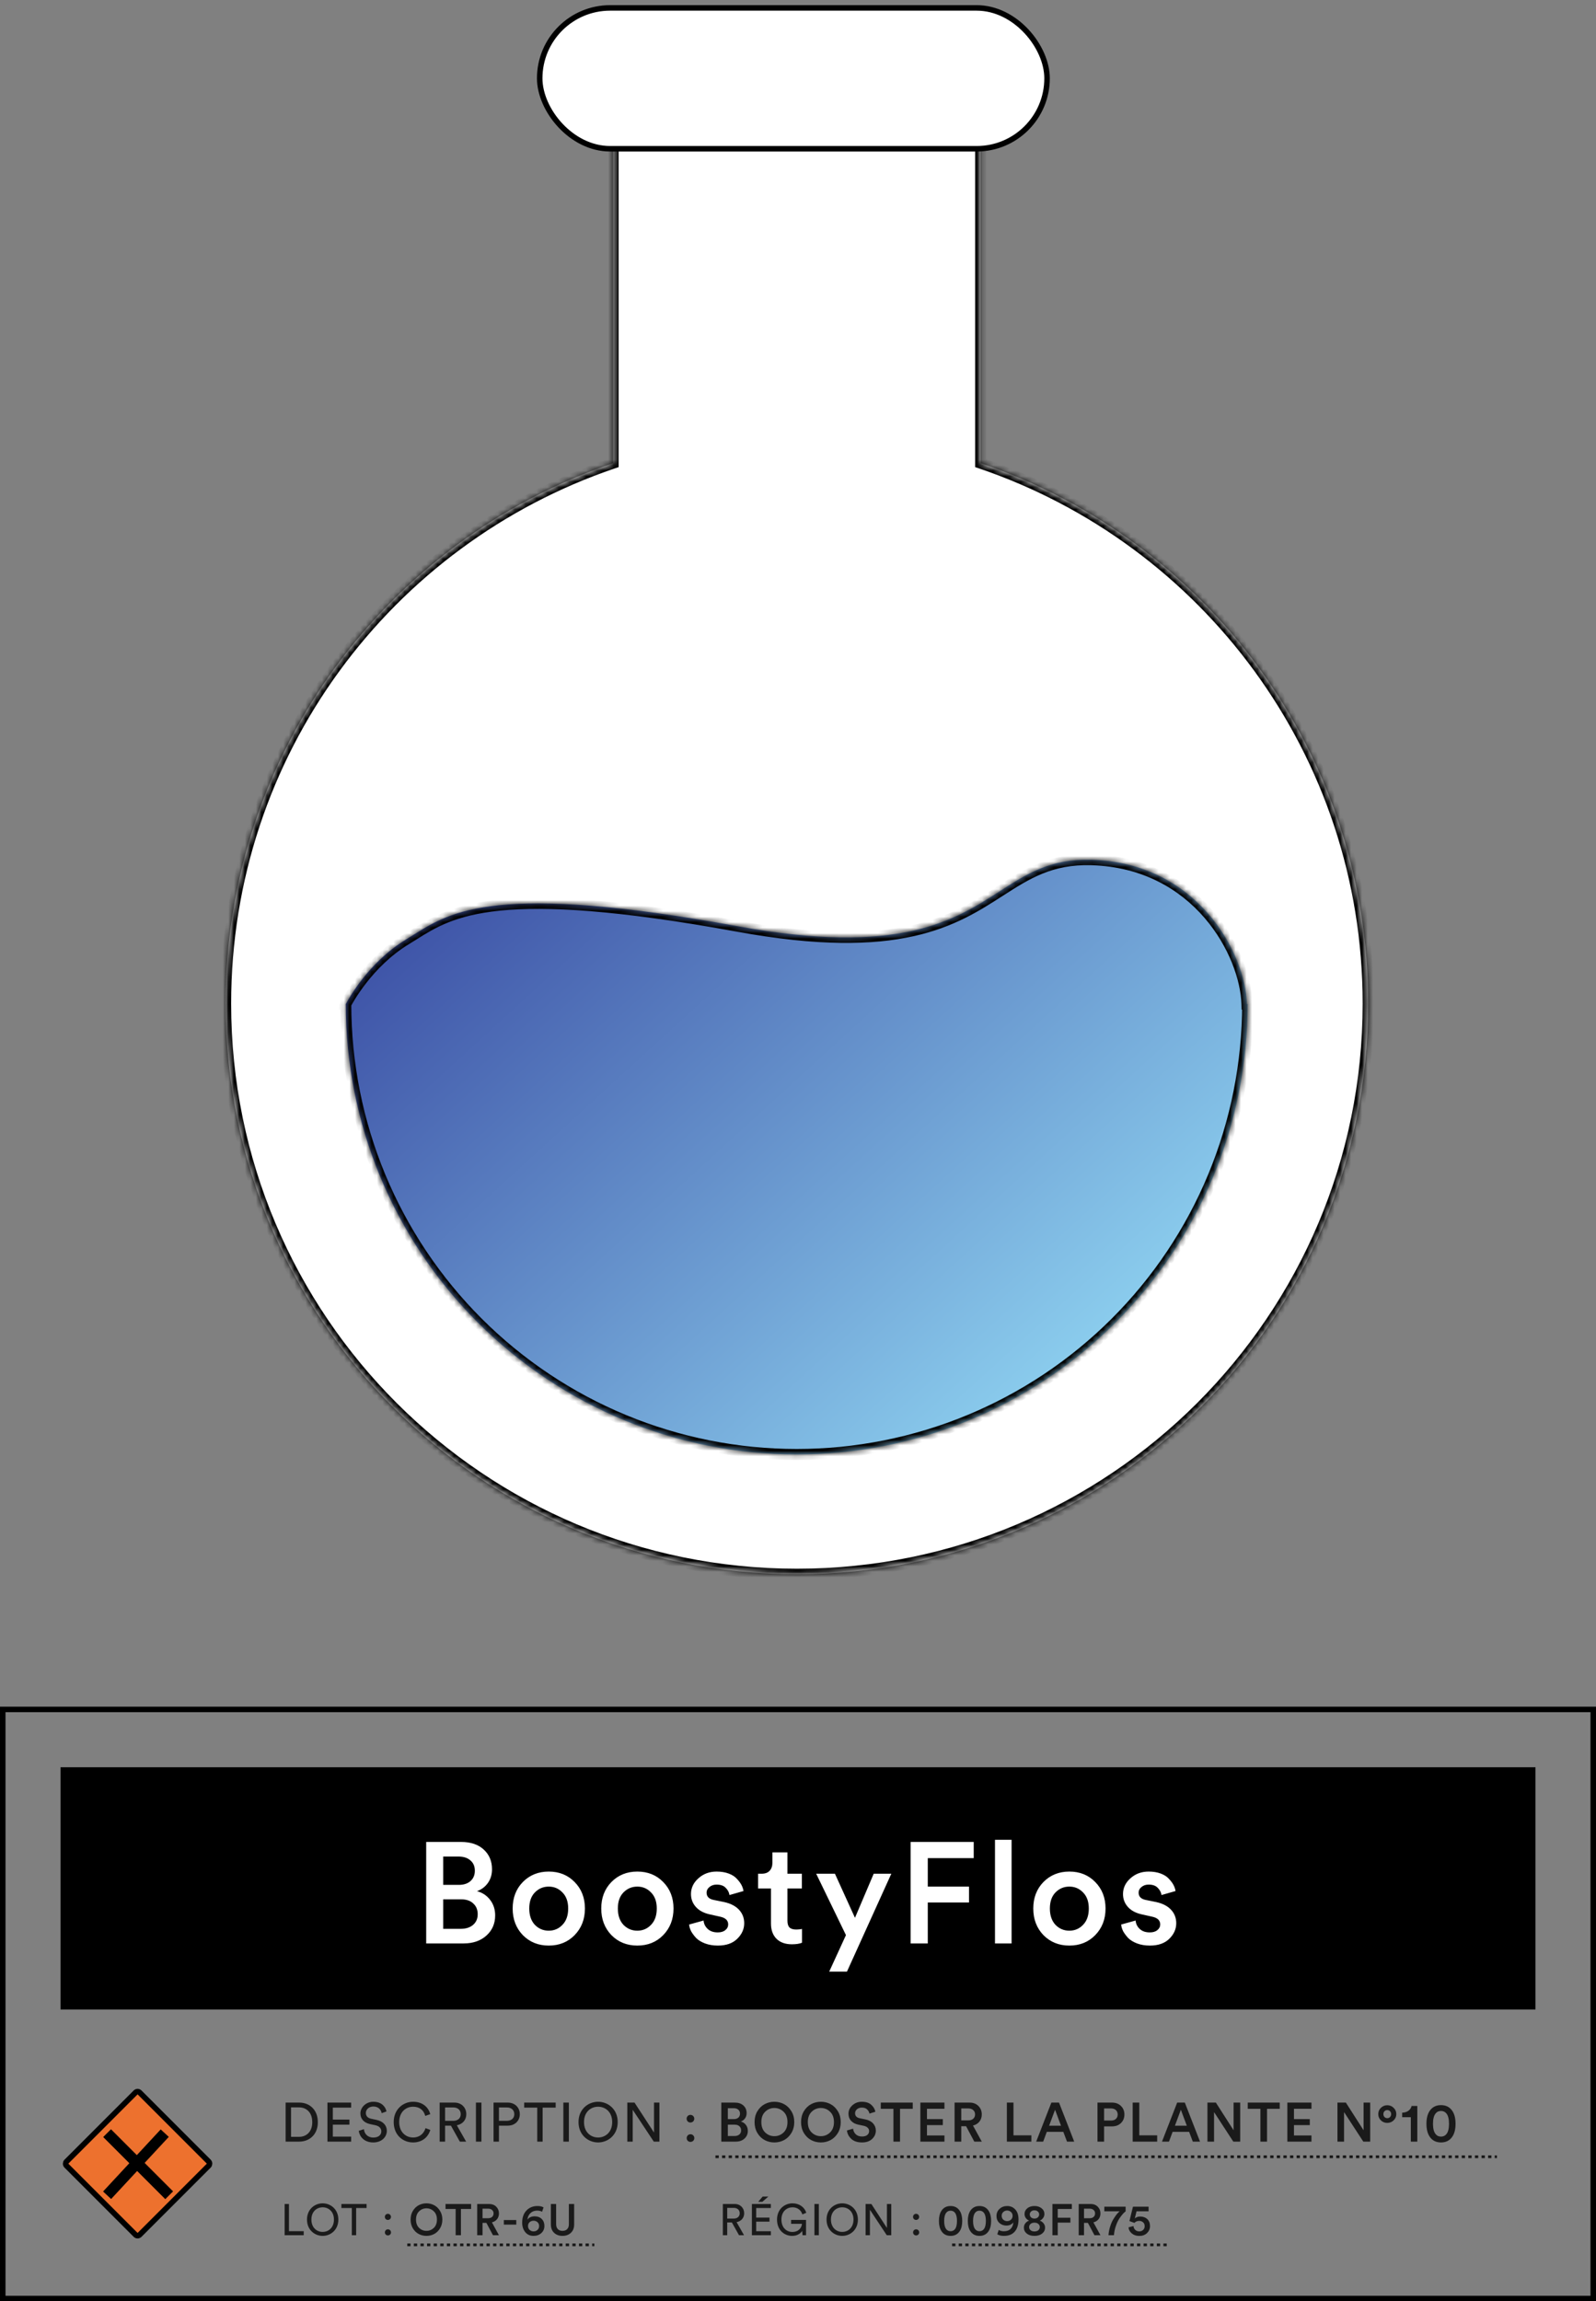 <svg width="290" height="418" viewBox="0 0 290 418" fill="none" xmlns="http://www.w3.org/2000/svg">
<rect x="0" y="0" width="290" height="418" fill="#808080" stroke="none"/>
<mask id="path-1-inside-1_505_692" fill="white">
<path fill-rule="evenodd" clip-rule="evenodd" d="M178.19 11.427H111.413V84.128C70.465 98.009 41 136.716 41 182.293C41 239.534 87.474 285.937 144.802 285.937C202.13 285.937 248.603 239.534 248.603 182.293C248.603 136.716 219.138 98.009 178.19 84.128V11.427Z"/>
</mask>
<path fill-rule="evenodd" clip-rule="evenodd" d="M178.19 11.427H111.413V84.128C70.465 98.009 41 136.716 41 182.293C41 239.534 87.474 285.937 144.802 285.937C202.13 285.937 248.603 239.534 248.603 182.293C248.603 136.716 219.138 98.009 178.19 84.128V11.427Z" fill="white"/>
<path d="M111.413 11.427V10.427H110.413V11.427H111.413ZM178.19 11.427H179.19V10.427H178.19V11.427ZM111.413 84.128L111.734 85.075L112.413 84.845V84.128H111.413ZM178.19 84.128H177.19V84.845L177.869 85.076L178.19 84.128ZM111.413 12.427H178.19V10.427H111.413V12.427ZM112.413 84.128V11.427H110.413V84.128H112.413ZM42 182.293C42 137.158 71.179 98.823 111.734 85.075L111.092 83.181C69.751 97.195 40 136.273 40 182.293H42ZM144.802 284.937C88.024 284.937 42 238.98 42 182.293H40C40 240.088 86.923 286.937 144.802 286.937V284.937ZM247.603 182.293C247.603 238.98 201.579 284.937 144.802 284.937V286.937C202.681 286.937 249.603 240.088 249.603 182.293H247.603ZM177.869 85.076C218.425 98.823 247.603 137.158 247.603 182.293H249.603C249.603 136.273 219.852 97.195 178.511 83.181L177.869 85.076ZM177.19 11.427V84.128H179.19V11.427H177.19Z" fill="black" mask="url(#path-1-inside-1_505_692)"/>
<path d="M109.832 212.69C109.832 216.503 106.736 219.596 102.915 219.596C99.094 219.596 95.998 216.503 95.998 212.69C95.998 208.877 99.094 205.784 102.915 205.784C106.736 205.784 109.832 208.877 109.832 212.69Z" fill="white" stroke="black"/>
<path d="M155.022 248.261C155.022 253.935 150.414 258.536 144.73 258.536C139.045 258.536 134.438 253.935 134.438 248.261C134.438 242.586 139.045 237.985 144.73 237.985C150.414 237.985 155.022 242.586 155.022 248.261Z" fill="white" stroke="black"/>
<path d="M181.629 182.736C181.629 186.549 178.533 189.642 174.712 189.642C170.891 189.642 167.795 186.549 167.795 182.736C167.795 178.923 170.891 175.83 174.712 175.83C178.533 175.83 181.629 178.923 181.629 182.736Z" fill="white" stroke="black"/>
<mask id="path-6-inside-2_505_692" fill="white">
<path fill-rule="evenodd" clip-rule="evenodd" d="M62.833 182.38C63.141 181.787 66.841 174.85 73.769 170.65C74.219 170.377 74.665 170.097 75.118 169.812C81.96 165.507 90.311 160.253 134.09 168.249C163.429 173.608 173.353 167.225 181.652 161.888C186.556 158.734 190.893 155.946 198.332 156.161C217.632 156.718 226.327 173.21 226.573 182.38H226.7C226.7 193.123 224.581 203.761 220.463 213.687C216.346 223.612 210.311 232.631 202.702 240.228C195.094 247.824 186.062 253.85 176.121 257.962C166.18 262.073 155.526 264.189 144.766 264.189C134.006 264.189 123.352 262.073 113.411 257.962C103.47 253.85 94.438 247.824 86.829 240.228C79.221 232.631 73.186 223.612 69.068 213.687C64.956 203.774 62.837 193.15 62.831 182.42L62.812 182.42C62.812 182.42 62.819 182.408 62.831 182.383C62.831 182.382 62.831 182.381 62.831 182.38H62.833Z"/>
</mask>
<path fill-rule="evenodd" clip-rule="evenodd" d="M62.833 182.38C63.141 181.787 66.841 174.85 73.769 170.65C74.219 170.377 74.665 170.097 75.118 169.812C81.96 165.507 90.311 160.253 134.09 168.249C163.429 173.608 173.353 167.225 181.652 161.888C186.556 158.734 190.893 155.946 198.332 156.161C217.632 156.718 226.327 173.21 226.573 182.38H226.7C226.7 193.123 224.581 203.761 220.463 213.687C216.346 223.612 210.311 232.631 202.702 240.228C195.094 247.824 186.062 253.85 176.121 257.962C166.18 262.073 155.526 264.189 144.766 264.189C134.006 264.189 123.352 262.073 113.411 257.962C103.47 253.85 94.438 247.824 86.829 240.228C79.221 232.631 73.186 223.612 69.068 213.687C64.956 203.774 62.837 193.15 62.831 182.42L62.812 182.42C62.812 182.42 62.819 182.408 62.831 182.383C62.831 182.382 62.831 182.381 62.831 182.38H62.833Z" fill="url(#paint0_linear_505_692)"/>
<path d="M62.833 182.38V183.38H63.441L63.721 182.84L62.833 182.38ZM73.769 170.65L74.287 171.505L74.287 171.505L73.769 170.65ZM75.118 169.812L74.585 168.965L74.585 168.965L75.118 169.812ZM134.09 168.249L133.91 169.233L134.09 168.249ZM181.652 161.888L182.193 162.729L182.193 162.729L181.652 161.888ZM198.332 156.161L198.361 155.161L198.332 156.161ZM226.573 182.38L225.574 182.406L225.6 183.38H226.573V182.38ZM226.7 182.38H227.7V181.38H226.7V182.38ZM220.463 213.687L219.54 213.303L219.54 213.303L220.463 213.687ZM176.121 257.962L176.503 258.886L176.503 258.886L176.121 257.962ZM113.411 257.962L113.793 257.038L113.793 257.038L113.411 257.962ZM69.068 213.687L69.992 213.303L69.992 213.303L69.068 213.687ZM62.831 182.42L63.831 182.42L63.831 181.426L62.837 181.42L62.831 182.42ZM62.812 182.42L61.919 181.971L61.194 183.411L62.807 183.42L62.812 182.42ZM62.831 182.383L63.719 182.843L63.831 182.627L63.831 182.383L62.831 182.383ZM62.831 182.38V181.38H61.831V182.38H62.831ZM63.721 182.84C64.008 182.287 67.604 175.557 74.287 171.505L73.251 169.795C66.079 174.142 62.273 181.287 61.946 181.919L63.721 182.84ZM74.287 171.505C74.745 171.227 75.198 170.942 75.65 170.658L74.585 168.965C74.131 169.251 73.692 169.527 73.251 169.795L74.287 171.505ZM75.65 170.658C79.005 168.548 82.652 166.243 90.853 165.412C99.129 164.575 112.053 165.241 133.91 169.233L134.27 167.266C112.348 163.262 99.207 162.557 90.652 163.423C82.022 164.296 78.073 166.771 74.585 168.965L75.65 170.658ZM133.91 169.233C148.664 171.928 158.621 171.687 165.977 170.056C173.348 168.422 178.031 165.406 182.193 162.729L181.111 161.047C176.974 163.708 172.545 166.552 165.544 168.103C158.529 169.659 148.855 169.93 134.27 167.266L133.91 169.233ZM182.193 162.729C187.085 159.583 191.194 156.955 198.303 157.16L198.361 155.161C190.591 154.936 186.027 157.886 181.111 161.047L182.193 162.729ZM198.303 157.16C207.644 157.43 214.388 161.545 218.842 166.695C223.321 171.875 225.457 178.073 225.574 182.406L227.573 182.353C227.443 177.516 225.109 170.884 220.354 165.386C215.574 159.859 208.321 155.449 198.361 155.161L198.303 157.16ZM226.573 183.38H226.7V181.38H226.573V183.38ZM225.7 182.38C225.7 192.991 223.607 203.499 219.54 213.303L221.387 214.07C225.555 204.023 227.7 193.254 227.7 182.38H225.7ZM219.54 213.303C215.473 223.108 209.511 232.016 201.996 239.52L203.409 240.935C211.11 233.246 217.219 224.117 221.387 214.07L219.54 213.303ZM201.996 239.52C194.48 247.024 185.558 252.976 175.739 257.038L176.503 258.886C186.565 254.724 195.708 248.625 203.409 240.935L201.996 239.52ZM175.739 257.038C165.919 261.099 155.395 263.189 144.766 263.189V265.189C155.657 265.189 166.441 263.047 176.503 258.886L175.739 257.038ZM144.766 263.189C134.137 263.189 123.613 261.099 113.793 257.038L113.029 258.886C123.091 263.047 133.875 265.189 144.766 265.189V263.189ZM113.793 257.038C103.974 252.976 95.051 247.024 87.536 239.52L86.123 240.935C93.824 248.625 102.967 254.724 113.029 258.886L113.793 257.038ZM87.536 239.52C80.021 232.016 74.059 223.108 69.992 213.303L68.145 214.07C72.312 224.117 78.422 233.246 86.123 240.935L87.536 239.52ZM69.992 213.303C65.93 203.512 63.837 193.018 63.831 182.42L61.831 182.421C61.837 193.282 63.982 204.036 68.145 214.07L69.992 213.303ZM62.837 181.42L62.818 181.42L62.807 183.42L62.825 183.42L62.837 181.42ZM62.812 182.42C63.706 182.87 63.706 182.87 63.706 182.87C63.706 182.87 63.706 182.87 63.706 182.87C63.706 182.87 63.706 182.87 63.706 182.87C63.706 182.87 63.706 182.87 63.706 182.87C63.706 182.87 63.706 182.87 63.706 182.87C63.706 182.87 63.706 182.87 63.706 182.87C63.705 182.87 63.705 182.87 63.705 182.87C63.705 182.871 63.706 182.87 63.706 182.87C63.706 182.869 63.707 182.868 63.708 182.866C63.71 182.861 63.714 182.854 63.719 182.843L61.943 181.924C61.936 181.937 61.931 181.948 61.927 181.956C61.925 181.96 61.923 181.963 61.922 181.966C61.921 181.967 61.921 181.968 61.92 181.969C61.92 181.969 61.92 181.969 61.92 181.97C61.92 181.97 61.919 181.97 61.919 181.97C61.919 181.97 61.919 181.97 61.919 181.97C61.919 181.97 61.919 181.97 61.919 181.97C61.919 181.97 61.919 181.971 61.919 181.971C61.919 181.971 61.919 181.971 61.919 181.971C61.919 181.971 61.919 181.971 62.812 182.42ZM63.831 182.383C63.831 182.382 63.831 182.381 63.831 182.38H61.831C61.831 182.381 61.831 182.383 61.831 182.383L63.831 182.383ZM62.831 183.38H62.833V181.38H62.831V183.38Z" fill="black" mask="url(#path-6-inside-2_505_692)"/>
<rect x="98.067" y="1.437" width="92.188" height="25.584" rx="12.792" fill="white" stroke="black"/>
<rect x="11" y="321" width="268" height="44" fill="black"/>
<path d="M77.441 334.566H83.785C85.519 334.566 86.888 335.025 87.893 335.944C88.898 336.863 89.401 338.059 89.401 339.532C89.401 340.485 89.15 341.317 88.647 342.028C88.144 342.721 87.486 343.215 86.671 343.51C87.659 343.77 88.457 344.299 89.063 345.096C89.67 345.893 89.973 346.829 89.973 347.904C89.973 349.395 89.445 350.617 88.387 351.57C87.33 352.523 85.952 353 84.253 353H77.441V334.566ZM80.535 342.366H83.369C84.27 342.366 84.981 342.132 85.501 341.664C86.021 341.196 86.281 340.572 86.281 339.792C86.281 338.995 86.013 338.371 85.475 337.92C84.955 337.452 84.227 337.218 83.291 337.218H80.535V342.366ZM80.535 350.348H83.707C84.643 350.348 85.388 350.114 85.943 349.646C86.515 349.161 86.801 348.511 86.801 347.696C86.801 346.881 86.532 346.231 85.995 345.746C85.475 345.243 84.747 344.992 83.811 344.992H80.535V350.348ZM97.183 349.62C97.876 350.331 98.717 350.686 99.705 350.686C100.693 350.686 101.525 350.331 102.201 349.62C102.894 348.909 103.241 347.921 103.241 346.656C103.241 345.408 102.894 344.437 102.201 343.744C101.525 343.033 100.693 342.678 99.705 342.678C98.717 342.678 97.876 343.033 97.183 343.744C96.507 344.437 96.169 345.408 96.169 346.656C96.169 347.904 96.507 348.892 97.183 349.62ZM99.705 339.948C101.612 339.948 103.18 340.581 104.411 341.846C105.659 343.111 106.283 344.715 106.283 346.656C106.283 348.597 105.659 350.209 104.411 351.492C103.18 352.757 101.612 353.39 99.705 353.39C97.816 353.39 96.247 352.757 94.999 351.492C93.768 350.209 93.153 348.597 93.153 346.656C93.153 344.715 93.768 343.111 94.999 341.846C96.247 340.581 97.816 339.948 99.705 339.948ZM113.28 349.62C113.973 350.331 114.814 350.686 115.802 350.686C116.79 350.686 117.622 350.331 118.298 349.62C118.991 348.909 119.338 347.921 119.338 346.656C119.338 345.408 118.991 344.437 118.298 343.744C117.622 343.033 116.79 342.678 115.802 342.678C114.814 342.678 113.973 343.033 113.28 343.744C112.604 344.437 112.266 345.408 112.266 346.656C112.266 347.904 112.604 348.892 113.28 349.62ZM115.802 339.948C117.708 339.948 119.277 340.581 120.508 341.846C121.756 343.111 122.38 344.715 122.38 346.656C122.38 348.597 121.756 350.209 120.508 351.492C119.277 352.757 117.708 353.39 115.802 353.39C113.912 353.39 112.344 352.757 111.096 351.492C109.865 350.209 109.25 348.597 109.25 346.656C109.25 344.715 109.865 343.111 111.096 341.846C112.344 340.581 113.912 339.948 115.802 339.948ZM125.216 349.568L127.842 348.84C127.894 349.447 128.146 349.958 128.596 350.374C129.047 350.79 129.654 350.998 130.416 350.998C131.006 350.998 131.465 350.859 131.794 350.582C132.141 350.305 132.314 349.958 132.314 349.542C132.314 348.814 131.82 348.346 130.832 348.138L128.96 347.722C127.868 347.479 127.028 347.029 126.438 346.37C125.849 345.711 125.554 344.931 125.554 344.03C125.554 342.921 126.005 341.967 126.906 341.17C127.808 340.355 128.908 339.948 130.208 339.948C131.04 339.948 131.777 340.069 132.418 340.312C133.06 340.555 133.554 340.875 133.9 341.274C134.264 341.655 134.542 342.028 134.732 342.392C134.923 342.756 135.044 343.12 135.096 343.484L132.548 344.212C132.479 343.727 132.254 343.293 131.872 342.912C131.508 342.513 130.954 342.314 130.208 342.314C129.688 342.314 129.255 342.461 128.908 342.756C128.562 343.033 128.388 343.371 128.388 343.77C128.388 344.481 128.813 344.923 129.662 345.096L131.586 345.486C132.765 345.746 133.666 346.214 134.29 346.89C134.914 347.566 135.226 348.381 135.226 349.334C135.226 350.391 134.802 351.336 133.952 352.168C133.12 352.983 131.95 353.39 130.442 353.39C129.576 353.39 128.796 353.26 128.102 353C127.426 352.74 126.889 352.411 126.49 352.012C126.109 351.596 125.806 351.189 125.58 350.79C125.372 350.374 125.251 349.967 125.216 349.568ZM143.079 336.464V340.338H145.705V343.016H143.079V348.892C143.079 349.447 143.209 349.854 143.469 350.114C143.729 350.357 144.136 350.478 144.691 350.478C145.038 350.478 145.384 350.443 145.731 350.374V352.87C145.28 353.061 144.665 353.156 143.885 353.156C142.706 353.156 141.779 352.827 141.103 352.168C140.427 351.492 140.089 350.565 140.089 349.386V343.016H137.749V340.338H138.399C139.04 340.338 139.526 340.156 139.855 339.792C140.184 339.428 140.349 338.951 140.349 338.362V336.464H143.079ZM153.895 358.122H150.671L153.713 351.492L148.305 340.338H151.711L155.351 348.346L158.757 340.338H161.955L153.895 358.122ZM168.584 353H165.464V334.566H176.93V337.504H168.584V342.678H176.072V345.564H168.584V353ZM183.809 353H180.793V334.176H183.809V353ZM191.781 349.62C192.475 350.331 193.315 350.686 194.303 350.686C195.291 350.686 196.123 350.331 196.799 349.62C197.493 348.909 197.839 347.921 197.839 346.656C197.839 345.408 197.493 344.437 196.799 343.744C196.123 343.033 195.291 342.678 194.303 342.678C193.315 342.678 192.475 343.033 191.781 343.744C191.105 344.437 190.767 345.408 190.767 346.656C190.767 347.904 191.105 348.892 191.781 349.62ZM194.303 339.948C196.21 339.948 197.779 340.581 199.009 341.846C200.257 343.111 200.881 344.715 200.881 346.656C200.881 348.597 200.257 350.209 199.009 351.492C197.779 352.757 196.21 353.39 194.303 353.39C192.414 353.39 190.845 352.757 189.597 351.492C188.367 350.209 187.751 348.597 187.751 346.656C187.751 344.715 188.367 343.111 189.597 341.846C190.845 340.581 192.414 339.948 194.303 339.948ZM203.718 349.568L206.344 348.84C206.396 349.447 206.647 349.958 207.098 350.374C207.549 350.79 208.155 350.998 208.918 350.998C209.507 350.998 209.967 350.859 210.296 350.582C210.643 350.305 210.816 349.958 210.816 349.542C210.816 348.814 210.322 348.346 209.334 348.138L207.462 347.722C206.37 347.479 205.529 347.029 204.94 346.37C204.351 345.711 204.056 344.931 204.056 344.03C204.056 342.921 204.507 341.967 205.408 341.17C206.309 340.355 207.41 339.948 208.71 339.948C209.542 339.948 210.279 340.069 210.92 340.312C211.561 340.555 212.055 340.875 212.402 341.274C212.766 341.655 213.043 342.028 213.234 342.392C213.425 342.756 213.546 343.12 213.598 343.484L211.05 344.212C210.981 343.727 210.755 343.293 210.374 342.912C210.01 342.513 209.455 342.314 208.71 342.314C208.19 342.314 207.757 342.461 207.41 342.756C207.063 343.033 206.89 343.371 206.89 343.77C206.89 344.481 207.315 344.923 208.164 345.096L210.088 345.486C211.267 345.746 212.168 346.214 212.792 346.89C213.416 347.566 213.728 348.381 213.728 349.334C213.728 350.391 213.303 351.336 212.454 352.168C211.622 352.983 210.452 353.39 208.944 353.39C208.077 353.39 207.297 353.26 206.604 353C205.928 352.74 205.391 352.411 204.992 352.012C204.611 351.596 204.307 351.189 204.082 350.79C203.874 350.374 203.753 349.967 203.718 349.568Z" fill="white"/>
<path opacity="0.8" d="M52.88 388.13V382.78H54.35C55.66 382.78 56.74 383.68 56.74 385.47C56.74 387.25 55.64 388.13 54.33 388.13H52.88ZM54.36 389C56.16 389 57.75 387.79 57.75 385.47C57.75 383.14 56.18 381.91 54.38 381.91H51.9V389H54.36ZM63.807 389V388.09H60.477V385.92H63.497V385H60.477V382.82H63.807V381.91H59.497V389H63.807ZM70.228 383.52C70.068 382.75 69.428 381.76 67.828 381.76C66.518 381.76 65.488 382.76 65.488 383.87C65.488 384.93 66.208 385.59 67.218 385.81L68.228 386.03C68.938 386.18 69.288 386.62 69.288 387.13C69.288 387.75 68.808 388.26 67.828 388.26C66.758 388.26 66.198 387.53 66.128 386.74L65.188 387.04C65.318 388.05 66.128 389.15 67.838 389.15C69.348 389.15 70.288 388.15 70.288 387.05C70.288 386.06 69.628 385.32 68.448 385.06L67.388 384.83C66.788 384.7 66.478 384.31 66.478 383.8C66.478 383.14 67.048 382.62 67.848 382.62C68.838 382.62 69.268 383.32 69.348 383.83L70.228 383.52ZM75.057 389.15C76.687 389.15 77.807 388.2 78.187 386.87L77.317 386.55C77.027 387.52 76.267 388.25 75.057 388.25C73.767 388.25 72.537 387.3 72.537 385.45C72.537 383.6 73.767 382.66 75.057 382.66C76.217 382.66 76.997 383.26 77.267 384.33L78.177 384.01C77.817 382.64 76.677 381.76 75.057 381.76C73.297 381.76 71.537 383.08 71.537 385.45C71.537 387.82 73.227 389.15 75.057 389.15ZM83.557 389H84.697L83.007 386.03C84.077 385.83 84.727 385.04 84.727 384.02C84.727 382.85 83.897 381.91 82.557 381.91H79.887V389H80.877V386.1H81.937L83.557 389ZM80.877 385.22V382.79H82.377C83.177 382.79 83.717 383.27 83.717 384.02C83.717 384.75 83.177 385.22 82.377 385.22H80.877ZM87.478 389V381.91H86.478V389H87.478ZM90.661 385.22V382.79H92.081C92.931 382.79 93.451 383.27 93.451 384.02C93.451 384.75 92.931 385.22 92.081 385.22H90.661ZM92.261 386.1C93.571 386.1 94.451 385.21 94.451 384.01C94.451 382.82 93.571 381.91 92.261 381.91H89.681V389H90.661V386.1H92.261ZM100.968 382.82V381.91H95.248V382.82H97.618V389H98.598V382.82H100.968ZM103.366 389V381.91H102.366V389H103.366ZM106.118 385.45C106.118 383.6 107.358 382.66 108.678 382.66C109.998 382.66 111.238 383.6 111.238 385.45C111.238 387.3 109.998 388.25 108.678 388.25C107.358 388.25 106.118 387.3 106.118 385.45ZM105.118 385.45C105.118 387.82 106.898 389.15 108.678 389.15C110.458 389.15 112.238 387.82 112.238 385.45C112.238 383.08 110.458 381.76 108.678 381.76C106.898 381.76 105.118 383.08 105.118 385.45ZM119.816 389V381.91H118.836V387.35L115.296 381.91H113.986V389H114.966V383.22L118.796 389H119.816ZM124.773 388.36C124.773 388.75 125.073 389.05 125.463 389.05C125.853 389.05 126.163 388.75 126.163 388.36C126.163 387.97 125.853 387.66 125.463 387.66C125.073 387.66 124.773 387.97 124.773 388.36ZM124.763 384.84C124.763 385.23 125.063 385.53 125.453 385.53C125.843 385.53 126.153 385.23 126.153 384.84C126.153 384.45 125.843 384.14 125.453 384.14C125.063 384.14 124.763 384.45 124.763 384.84ZM131.063 381.91H133.503C134.17 381.91 134.697 382.087 135.083 382.44C135.47 382.793 135.663 383.253 135.663 383.82C135.663 384.187 135.567 384.507 135.373 384.78C135.18 385.047 134.927 385.237 134.613 385.35C134.993 385.45 135.3 385.653 135.533 385.96C135.767 386.267 135.883 386.627 135.883 387.04C135.883 387.613 135.68 388.083 135.273 388.45C134.867 388.817 134.337 389 133.683 389H131.063V381.91ZM132.253 384.91H133.343C133.69 384.91 133.963 384.82 134.163 384.64C134.363 384.46 134.463 384.22 134.463 383.92C134.463 383.613 134.36 383.373 134.153 383.2C133.953 383.02 133.673 382.93 133.313 382.93H132.253V384.91ZM132.253 387.98H133.473C133.833 387.98 134.12 387.89 134.333 387.71C134.553 387.523 134.663 387.273 134.663 386.96C134.663 386.647 134.56 386.397 134.353 386.21C134.153 386.017 133.873 385.92 133.513 385.92H132.253V387.98ZM139.038 383.57C138.571 384.017 138.338 384.643 138.338 385.45C138.338 386.257 138.571 386.887 139.038 387.34C139.504 387.787 140.061 388.01 140.708 388.01C141.354 388.01 141.911 387.787 142.378 387.34C142.851 386.887 143.088 386.257 143.088 385.45C143.088 384.643 142.851 384.017 142.378 383.57C141.911 383.117 141.354 382.89 140.708 382.89C140.061 382.89 139.504 383.117 139.038 383.57ZM137.618 387.43C137.278 386.857 137.108 386.197 137.108 385.45C137.108 384.703 137.278 384.047 137.618 383.48C137.964 382.907 138.408 382.477 138.948 382.19C139.488 381.903 140.074 381.76 140.708 381.76C141.341 381.76 141.928 381.903 142.468 382.19C143.008 382.477 143.451 382.907 143.798 383.48C144.144 384.047 144.318 384.703 144.318 385.45C144.318 386.197 144.144 386.857 143.798 387.43C143.451 388.003 143.008 388.433 142.468 388.72C141.928 389.007 141.341 389.15 140.708 389.15C140.074 389.15 139.488 389.007 138.948 388.72C138.408 388.433 137.964 388.003 137.618 387.43ZM147.484 383.57C147.018 384.017 146.784 384.643 146.784 385.45C146.784 386.257 147.018 386.887 147.484 387.34C147.951 387.787 148.508 388.01 149.154 388.01C149.801 388.01 150.358 387.787 150.824 387.34C151.298 386.887 151.534 386.257 151.534 385.45C151.534 384.643 151.298 384.017 150.824 383.57C150.358 383.117 149.801 382.89 149.154 382.89C148.508 382.89 147.951 383.117 147.484 383.57ZM146.064 387.43C145.724 386.857 145.554 386.197 145.554 385.45C145.554 384.703 145.724 384.047 146.064 383.48C146.411 382.907 146.854 382.477 147.394 382.19C147.934 381.903 148.521 381.76 149.154 381.76C149.788 381.76 150.374 381.903 150.914 382.19C151.454 382.477 151.898 382.907 152.244 383.48C152.591 384.047 152.764 384.703 152.764 385.45C152.764 386.197 152.591 386.857 152.244 387.43C151.898 388.003 151.454 388.433 150.914 388.72C150.374 389.007 149.788 389.15 149.154 389.15C148.521 389.15 147.934 389.007 147.394 388.72C146.854 388.433 146.411 388.003 146.064 387.43ZM159.062 383.57L157.982 383.91C157.935 383.637 157.799 383.387 157.572 383.16C157.345 382.933 157.019 382.82 156.592 382.82C156.239 382.82 155.945 382.92 155.712 383.12C155.485 383.32 155.372 383.56 155.372 383.84C155.372 384.327 155.649 384.63 156.202 384.75L157.222 384.96C157.835 385.08 158.309 385.323 158.642 385.69C158.975 386.057 159.142 386.493 159.142 387C159.142 387.587 158.915 388.093 158.462 388.52C158.015 388.94 157.405 389.15 156.632 389.15C155.799 389.15 155.149 388.933 154.682 388.5C154.215 388.06 153.952 387.55 153.892 386.97L155.012 386.65C155.052 387.05 155.212 387.387 155.492 387.66C155.772 387.933 156.152 388.07 156.632 388.07C157.045 388.07 157.362 387.98 157.582 387.8C157.809 387.613 157.922 387.377 157.922 387.09C157.922 386.857 157.839 386.657 157.672 386.49C157.505 386.317 157.272 386.197 156.972 386.13L155.972 385.92C155.419 385.807 154.979 385.577 154.652 385.23C154.332 384.883 154.172 384.45 154.172 383.93C154.172 383.337 154.409 382.827 154.882 382.4C155.355 381.973 155.922 381.76 156.582 381.76C157.335 381.76 157.912 381.943 158.312 382.31C158.712 382.67 158.962 383.09 159.062 383.57ZM165.849 383.04H163.539V389H162.339V383.04H160.039V381.91H165.849V383.04ZM171.613 389H167.233V381.91H171.613V383.03H168.433V384.91H171.313V386H168.433V387.88H171.613V389ZM177.034 389L175.544 386.2H174.664V389H173.454V381.91H176.174C176.84 381.91 177.377 382.117 177.784 382.53C178.19 382.937 178.394 383.447 178.394 384.06C178.394 384.567 178.25 385 177.964 385.36C177.677 385.72 177.287 385.96 176.794 386.08L178.394 389H177.034ZM174.664 385.14H175.954C176.32 385.14 176.614 385.043 176.834 384.85C177.06 384.65 177.174 384.387 177.174 384.06C177.174 383.727 177.06 383.463 176.834 383.27C176.614 383.07 176.32 382.97 175.954 382.97H174.664V385.14ZM187.405 389H182.955V381.91H184.155V387.86H187.405V389ZM193.879 389L193.209 387.22H190.209L189.549 389H188.279L191.039 381.91H192.429L195.189 389H193.879ZM191.709 383.21L190.629 386.11H192.789L191.709 383.21ZM200.618 385.17H201.868C202.248 385.17 202.545 385.073 202.758 384.88C202.978 384.68 203.088 384.413 203.088 384.08C203.088 383.74 202.978 383.47 202.758 383.27C202.545 383.07 202.248 382.97 201.868 382.97H200.618V385.17ZM202.048 386.23H200.618V389H199.418V381.91H202.048C202.722 381.91 203.265 382.113 203.678 382.52C204.098 382.927 204.308 383.443 204.308 384.07C204.308 384.703 204.098 385.223 203.678 385.63C203.265 386.03 202.722 386.23 202.048 386.23ZM210.264 389H205.814V381.91H207.014V387.86H210.264V389ZM216.738 389L216.068 387.22H213.068L212.408 389H211.138L213.898 381.91H215.288L218.048 389H216.738ZM214.568 383.21L213.488 386.11H215.648L214.568 383.21ZM225.348 389H224.098L220.598 383.63V389H219.398V381.91H220.928L224.148 386.94V381.91H225.348V389ZM232.534 383.04H230.224V389H229.024V383.04H226.724V381.91H232.534V383.04ZM238.298 389H233.918V381.91H238.298V383.03H235.118V384.91H237.998V386H235.118V387.88H238.298V389ZM248.969 389H247.719L244.219 383.63V389H243.019V381.91H244.549L247.769 386.94V381.91H248.969V389ZM251.566 383.48C251.432 383.613 251.366 383.787 251.366 384C251.366 384.213 251.432 384.39 251.566 384.53C251.706 384.67 251.876 384.74 252.076 384.74C252.276 384.74 252.442 384.67 252.576 384.53C252.709 384.39 252.776 384.213 252.776 384C252.776 383.787 252.709 383.613 252.576 383.48C252.442 383.34 252.276 383.27 252.076 383.27C251.876 383.27 251.706 383.34 251.566 383.48ZM250.916 385.14C250.596 384.827 250.436 384.447 250.436 384C250.436 383.553 250.596 383.173 250.916 382.86C251.242 382.547 251.629 382.39 252.076 382.39C252.522 382.39 252.906 382.547 253.226 382.86C253.552 383.173 253.716 383.553 253.716 384C253.716 384.447 253.552 384.827 253.226 385.14C252.906 385.447 252.519 385.6 252.066 385.6C251.619 385.6 251.236 385.447 250.916 385.14ZM257.532 389H256.352V384.56H254.782V383.74C255.236 383.733 255.616 383.617 255.922 383.39C256.229 383.157 256.419 382.867 256.492 382.52H257.532V389ZM260.38 385.76C260.38 386.6 260.534 387.217 260.84 387.61C261.08 387.93 261.414 388.09 261.84 388.09C262.254 388.09 262.587 387.93 262.84 387.61C263.14 387.223 263.29 386.607 263.29 385.76C263.29 384.913 263.14 384.297 262.84 383.91C262.587 383.59 262.254 383.43 261.84 383.43C261.414 383.43 261.08 383.59 260.84 383.91C260.534 384.29 260.38 384.907 260.38 385.76ZM259.77 388.09C259.384 387.51 259.19 386.733 259.19 385.76C259.19 384.787 259.384 384.01 259.77 383.43C260.244 382.723 260.934 382.37 261.84 382.37C262.74 382.37 263.427 382.723 263.9 383.43C264.287 384.01 264.48 384.787 264.48 385.76C264.48 386.733 264.287 387.51 263.9 388.09C263.427 388.797 262.74 389.15 261.84 389.15C260.934 389.15 260.244 388.797 259.77 388.09ZM55.184 406V405.264H52.504V400.328H51.72V406H55.184ZM56.582 403.16C56.582 401.68 57.574 400.928 58.63 400.928C59.686 400.928 60.678 401.68 60.678 403.16C60.678 404.64 59.686 405.4 58.63 405.4C57.574 405.4 56.582 404.64 56.582 403.16ZM55.782 403.16C55.782 405.056 57.206 406.12 58.63 406.12C60.054 406.12 61.478 405.056 61.478 403.16C61.478 401.264 60.054 400.208 58.63 400.208C57.206 400.208 55.782 401.264 55.782 403.16ZM66.609 401.056V400.328H62.032V401.056H63.928V406H64.713V401.056H66.609ZM69.935 405.488C69.935 405.8 70.175 406.04 70.487 406.04C70.799 406.04 71.047 405.8 71.047 405.488C71.047 405.176 70.799 404.928 70.487 404.928C70.175 404.928 69.935 405.176 69.935 405.488ZM69.927 402.672C69.927 402.984 70.167 403.224 70.479 403.224C70.791 403.224 71.039 402.984 71.039 402.672C71.039 402.36 70.791 402.112 70.479 402.112C70.167 402.112 69.927 402.36 69.927 402.672ZM76.152 401.656C75.778 402.013 75.592 402.515 75.592 403.16C75.592 403.805 75.778 404.309 76.152 404.672C76.525 405.029 76.97 405.208 77.488 405.208C78.005 405.208 78.45 405.029 78.824 404.672C79.202 404.309 79.392 403.805 79.392 403.16C79.392 402.515 79.202 402.013 78.824 401.656C78.45 401.293 78.005 401.112 77.488 401.112C76.97 401.112 76.525 401.293 76.152 401.656ZM75.016 404.744C74.744 404.285 74.608 403.757 74.608 403.16C74.608 402.563 74.744 402.037 75.016 401.584C75.293 401.125 75.648 400.781 76.08 400.552C76.512 400.323 76.981 400.208 77.488 400.208C77.994 400.208 78.464 400.323 78.896 400.552C79.328 400.781 79.682 401.125 79.96 401.584C80.237 402.037 80.376 402.563 80.376 403.16C80.376 403.757 80.237 404.285 79.96 404.744C79.682 405.203 79.328 405.547 78.896 405.776C78.464 406.005 77.994 406.12 77.488 406.12C76.981 406.12 76.512 406.005 76.08 405.776C75.648 405.547 75.293 405.203 75.016 404.744ZM85.601 401.232H83.753V406H82.793V401.232H80.953V400.328H85.601V401.232ZM89.573 406L88.381 403.76H87.677V406H86.709V400.328H88.885C89.418 400.328 89.847 400.493 90.173 400.824C90.498 401.149 90.661 401.557 90.661 402.048C90.661 402.453 90.546 402.8 90.317 403.088C90.087 403.376 89.775 403.568 89.381 403.664L90.661 406H89.573ZM87.677 402.912H88.709C89.002 402.912 89.237 402.835 89.413 402.68C89.594 402.52 89.685 402.309 89.685 402.048C89.685 401.781 89.594 401.571 89.413 401.416C89.237 401.256 89.002 401.176 88.709 401.176H87.677V402.912ZM93.808 404.072H91.552V403.248H93.808V404.072ZM98.769 400.952L98.496 401.736C98.24 401.597 97.945 401.528 97.609 401.528C97.118 401.528 96.71 401.68 96.385 401.984C96.064 402.283 95.883 402.683 95.841 403.184C96.107 402.773 96.547 402.568 97.16 402.568C97.683 402.568 98.107 402.728 98.433 403.048C98.758 403.368 98.921 403.792 98.921 404.32C98.921 404.848 98.731 405.28 98.353 405.616C97.974 405.952 97.507 406.12 96.953 406.12C96.312 406.12 95.806 405.891 95.433 405.432C95.064 404.973 94.88 404.4 94.88 403.712C94.88 402.789 95.139 402.056 95.656 401.512C96.174 400.968 96.843 400.696 97.665 400.696C98.134 400.696 98.502 400.781 98.769 400.952ZM95.945 404.336C95.945 404.624 96.043 404.859 96.24 405.04C96.443 405.216 96.68 405.304 96.953 405.304C97.235 405.304 97.472 405.216 97.665 405.04C97.862 404.864 97.96 404.629 97.96 404.336C97.96 404.043 97.862 403.808 97.665 403.632C97.472 403.456 97.235 403.368 96.953 403.368C96.67 403.368 96.43 403.456 96.233 403.632C96.04 403.808 95.945 404.043 95.945 404.336ZM103.729 405.568C103.334 405.936 102.828 406.12 102.209 406.12C101.59 406.12 101.084 405.936 100.689 405.568C100.294 405.2 100.097 404.685 100.097 404.024V400.328H101.049V403.968C101.049 404.363 101.15 404.669 101.353 404.888C101.561 405.101 101.846 405.208 102.209 405.208C102.577 405.208 102.862 405.101 103.065 404.888C103.268 404.675 103.369 404.368 103.369 403.968V400.328H104.329V404.024C104.329 404.685 104.129 405.2 103.729 405.568ZM134.282 406H135.194L133.842 403.624C134.698 403.464 135.218 402.832 135.218 402.016C135.218 401.08 134.554 400.328 133.482 400.328H131.346V406H132.138V403.68H132.986L134.282 406ZM132.138 402.976V401.032H133.338C133.978 401.032 134.41 401.416 134.41 402.016C134.41 402.6 133.978 402.976 133.338 402.976H132.138ZM140.067 406V405.272H137.403V403.536H139.819V402.8H137.403V401.056H140.067V400.328H136.619V406H140.067ZM139.619 398.976H138.579L137.771 399.928H138.523L139.619 398.976ZM146.46 406V403.224H143.748V403.928H145.716C145.684 404.512 145.228 405.408 143.964 405.408C142.948 405.408 141.988 404.664 141.988 403.16C141.988 401.656 142.98 400.928 143.996 400.928C144.876 400.928 145.54 401.408 145.796 402.224L146.508 401.92C146.18 400.896 145.228 400.208 143.996 400.208C142.596 400.208 141.188 401.24 141.188 403.16C141.188 405.08 142.516 406.12 143.94 406.12C144.892 406.12 145.508 405.648 145.756 405.2L145.828 406H146.46ZM148.785 406V400.328H147.985V406H148.785ZM150.987 403.16C150.987 401.68 151.979 400.928 153.035 400.928C154.091 400.928 155.083 401.68 155.083 403.16C155.083 404.64 154.091 405.4 153.035 405.4C151.979 405.4 150.987 404.64 150.987 403.16ZM150.187 403.16C150.187 405.056 151.611 406.12 153.035 406.12C154.459 406.12 155.883 405.056 155.883 403.16C155.883 401.264 154.459 400.208 153.035 400.208C151.611 400.208 150.187 401.264 150.187 403.16ZM161.946 406V400.328H161.162V404.68L158.33 400.328H157.282V406H158.066V401.376L161.13 406H161.946ZM165.911 405.488C165.911 405.8 166.151 406.04 166.463 406.04C166.775 406.04 167.023 405.8 167.023 405.488C167.023 405.176 166.775 404.928 166.463 404.928C166.151 404.928 165.911 405.176 165.911 405.488ZM165.903 402.672C165.903 402.984 166.143 403.224 166.455 403.224C166.767 403.224 167.015 402.984 167.015 402.672C167.015 402.36 166.767 402.112 166.455 402.112C166.143 402.112 165.903 402.36 165.903 402.672ZM171.56 403.408C171.56 404.08 171.682 404.573 171.928 404.888C172.12 405.144 172.386 405.272 172.728 405.272C173.058 405.272 173.325 405.144 173.528 404.888C173.768 404.579 173.888 404.085 173.888 403.408C173.888 402.731 173.768 402.237 173.528 401.928C173.325 401.672 173.058 401.544 172.728 401.544C172.386 401.544 172.12 401.672 171.928 401.928C171.682 402.232 171.56 402.725 171.56 403.408ZM171.072 405.272C170.762 404.808 170.608 404.187 170.608 403.408C170.608 402.629 170.762 402.008 171.072 401.544C171.45 400.979 172.002 400.696 172.728 400.696C173.448 400.696 173.997 400.979 174.376 401.544C174.685 402.008 174.84 402.629 174.84 403.408C174.84 404.187 174.685 404.808 174.376 405.272C173.997 405.837 173.448 406.12 172.728 406.12C172.002 406.12 171.45 405.837 171.072 405.272ZM176.809 403.408C176.809 404.08 176.932 404.573 177.177 404.888C177.369 405.144 177.636 405.272 177.977 405.272C178.308 405.272 178.575 405.144 178.777 404.888C179.017 404.579 179.137 404.085 179.137 403.408C179.137 402.731 179.017 402.237 178.777 401.928C178.575 401.672 178.308 401.544 177.977 401.544C177.636 401.544 177.369 401.672 177.177 401.928C176.932 402.232 176.809 402.725 176.809 403.408ZM176.321 405.272C176.012 404.808 175.857 404.187 175.857 403.408C175.857 402.629 176.012 402.008 176.321 401.544C176.7 400.979 177.252 400.696 177.977 400.696C178.697 400.696 179.247 400.979 179.625 401.544C179.935 402.008 180.089 402.629 180.089 403.408C180.089 404.187 179.935 404.808 179.625 405.272C179.247 405.837 178.697 406.12 177.977 406.12C177.252 406.12 176.7 405.837 176.321 405.272ZM181.211 405.824L181.475 405.04C181.725 405.2 182.035 405.28 182.403 405.28C182.936 405.28 183.349 405.133 183.643 404.84C183.936 404.547 184.096 404.149 184.123 403.648C184.021 403.824 183.859 403.968 183.635 404.08C183.416 404.192 183.157 404.248 182.859 404.248C182.368 404.248 181.947 404.091 181.595 403.776C181.243 403.456 181.067 403.032 181.067 402.504C181.067 401.976 181.253 401.544 181.627 401.208C182 400.867 182.464 400.696 183.019 400.696C183.6 400.696 184.085 400.904 184.475 401.32C184.869 401.736 185.067 402.336 185.067 403.12C185.067 404.075 184.84 404.813 184.387 405.336C183.939 405.859 183.28 406.12 182.411 406.12C181.909 406.12 181.509 406.021 181.211 405.824ZM183.995 402.472C183.995 402.195 183.896 401.965 183.699 401.784C183.501 401.603 183.269 401.512 183.003 401.512C182.731 401.512 182.496 401.603 182.299 401.784C182.107 401.96 182.011 402.189 182.011 402.472C182.011 402.765 182.107 403 182.299 403.176C182.491 403.352 182.725 403.44 183.003 403.44C183.275 403.44 183.507 403.352 183.699 403.176C183.896 402.995 183.995 402.76 183.995 402.472ZM187.964 402.976C188.22 402.971 188.425 402.899 188.58 402.76C188.74 402.616 188.82 402.435 188.82 402.216C188.82 402.013 188.74 401.84 188.58 401.696C188.425 401.552 188.22 401.48 187.964 401.48C187.708 401.48 187.502 401.552 187.348 401.696C187.193 401.84 187.116 402.013 187.116 402.216C187.116 402.435 187.193 402.616 187.348 402.76C187.502 402.899 187.708 402.971 187.964 402.976ZM187.964 405.312C188.268 405.312 188.505 405.237 188.676 405.088C188.852 404.933 188.94 404.744 188.94 404.52C188.94 404.296 188.852 404.107 188.676 403.952C188.505 403.797 188.268 403.72 187.964 403.72C187.665 403.72 187.428 403.797 187.252 403.952C187.081 404.107 186.996 404.296 186.996 404.52C186.996 404.744 187.081 404.933 187.252 405.088C187.428 405.237 187.665 405.312 187.964 405.312ZM187.964 406.12C187.382 406.12 186.916 405.979 186.564 405.696C186.217 405.413 186.044 405.053 186.044 404.616C186.044 404.328 186.132 404.069 186.308 403.84C186.489 403.605 186.721 403.44 187.004 403.344C186.758 403.253 186.556 403.099 186.396 402.88C186.241 402.656 186.164 402.416 186.164 402.16C186.164 401.728 186.332 401.376 186.668 401.104C187.009 400.832 187.441 400.696 187.964 400.696C188.486 400.696 188.918 400.832 189.26 401.104C189.601 401.376 189.772 401.728 189.772 402.16C189.772 402.411 189.692 402.648 189.532 402.872C189.377 403.096 189.177 403.253 188.932 403.344C189.209 403.445 189.438 403.611 189.62 403.84C189.801 404.069 189.892 404.328 189.892 404.616C189.892 405.053 189.716 405.413 189.364 405.696C189.017 405.979 188.55 406.12 187.964 406.12ZM192.191 406H191.231V400.328H194.759V401.232H192.191V402.824H194.495V403.712H192.191V406ZM198.868 406L197.676 403.76H196.972V406H196.004V400.328H198.18C198.714 400.328 199.143 400.493 199.468 400.824C199.794 401.149 199.956 401.557 199.956 402.048C199.956 402.453 199.842 402.8 199.612 403.088C199.383 403.376 199.071 403.568 198.676 403.664L199.956 406H198.868ZM196.972 402.912H198.004C198.298 402.912 198.532 402.835 198.708 402.68C198.89 402.52 198.98 402.309 198.98 402.048C198.98 401.781 198.89 401.571 198.708 401.416C198.532 401.256 198.298 401.176 198.004 401.176H196.972V402.912ZM204.533 400.816V401.656C204.405 401.763 204.28 401.875 204.157 401.992C204.04 402.109 203.877 402.304 203.669 402.576C203.461 402.843 203.28 403.125 203.125 403.424C202.97 403.717 202.821 404.096 202.677 404.56C202.538 405.019 202.448 405.499 202.405 406H201.413C201.456 405.461 201.554 404.944 201.709 404.448C201.864 403.947 202.037 403.536 202.229 403.216C202.421 402.891 202.608 402.605 202.789 402.36C202.976 402.115 203.133 401.936 203.261 401.824L203.445 401.656H200.661V400.816H204.533ZM205.056 404.568L205.96 404.336C205.982 404.619 206.088 404.851 206.28 405.032C206.472 405.213 206.715 405.304 207.008 405.304C207.286 405.304 207.518 405.219 207.704 405.048C207.896 404.872 207.992 404.643 207.992 404.36C207.992 404.056 207.896 403.821 207.704 403.656C207.512 403.485 207.275 403.4 206.992 403.4C206.63 403.4 206.342 403.52 206.128 403.76L205.224 403.432L205.864 400.816H208.704V401.656H206.512L206.192 402.968C206.422 402.728 206.752 402.608 207.184 402.608C207.712 402.608 208.139 402.763 208.464 403.072C208.795 403.381 208.96 403.803 208.96 404.336C208.96 404.837 208.782 405.261 208.424 405.608C208.067 405.955 207.595 406.128 207.008 406.128C206.464 406.128 206.011 405.976 205.648 405.672C205.286 405.363 205.088 404.995 205.056 404.568Z" fill="black"/>
<line opacity="0.8" x1="130" y1="391.75" x2="272" y2="391.75" stroke="black" stroke-width="0.5" stroke-dasharray="0.6 0.6"/>
<line opacity="0.8" x1="74" y1="407.75" x2="108" y2="407.75" stroke="black" stroke-width="0.5" stroke-dasharray="0.6 0.6"/>
<line opacity="0.8" x1="173" y1="407.75" x2="212" y2="407.75" stroke="black" stroke-width="0.5" stroke-dasharray="0.6 0.6"/>
<rect x="0.5" y="310.5" width="289" height="107" stroke="black"/>
<rect x="25" y="379.707" width="18.799" height="18.799" rx="0.5" transform="rotate(45 25 379.707)" fill="#ED712E" stroke="black"/>
<path d="M19.46 387.46L30.74 398.74M19.46 398.74L29.934 387.46" stroke="black" stroke-width="2"/>
<defs>
<linearGradient id="paint0_linear_505_692" x1="37.321" y1="123.731" x2="177.426" y2="276.993" gradientUnits="userSpaceOnUse">
<stop stop-color="#1F228B"/>
<stop offset="1" stop-color="#90D5F2"/>
</linearGradient>
</defs>
</svg>
